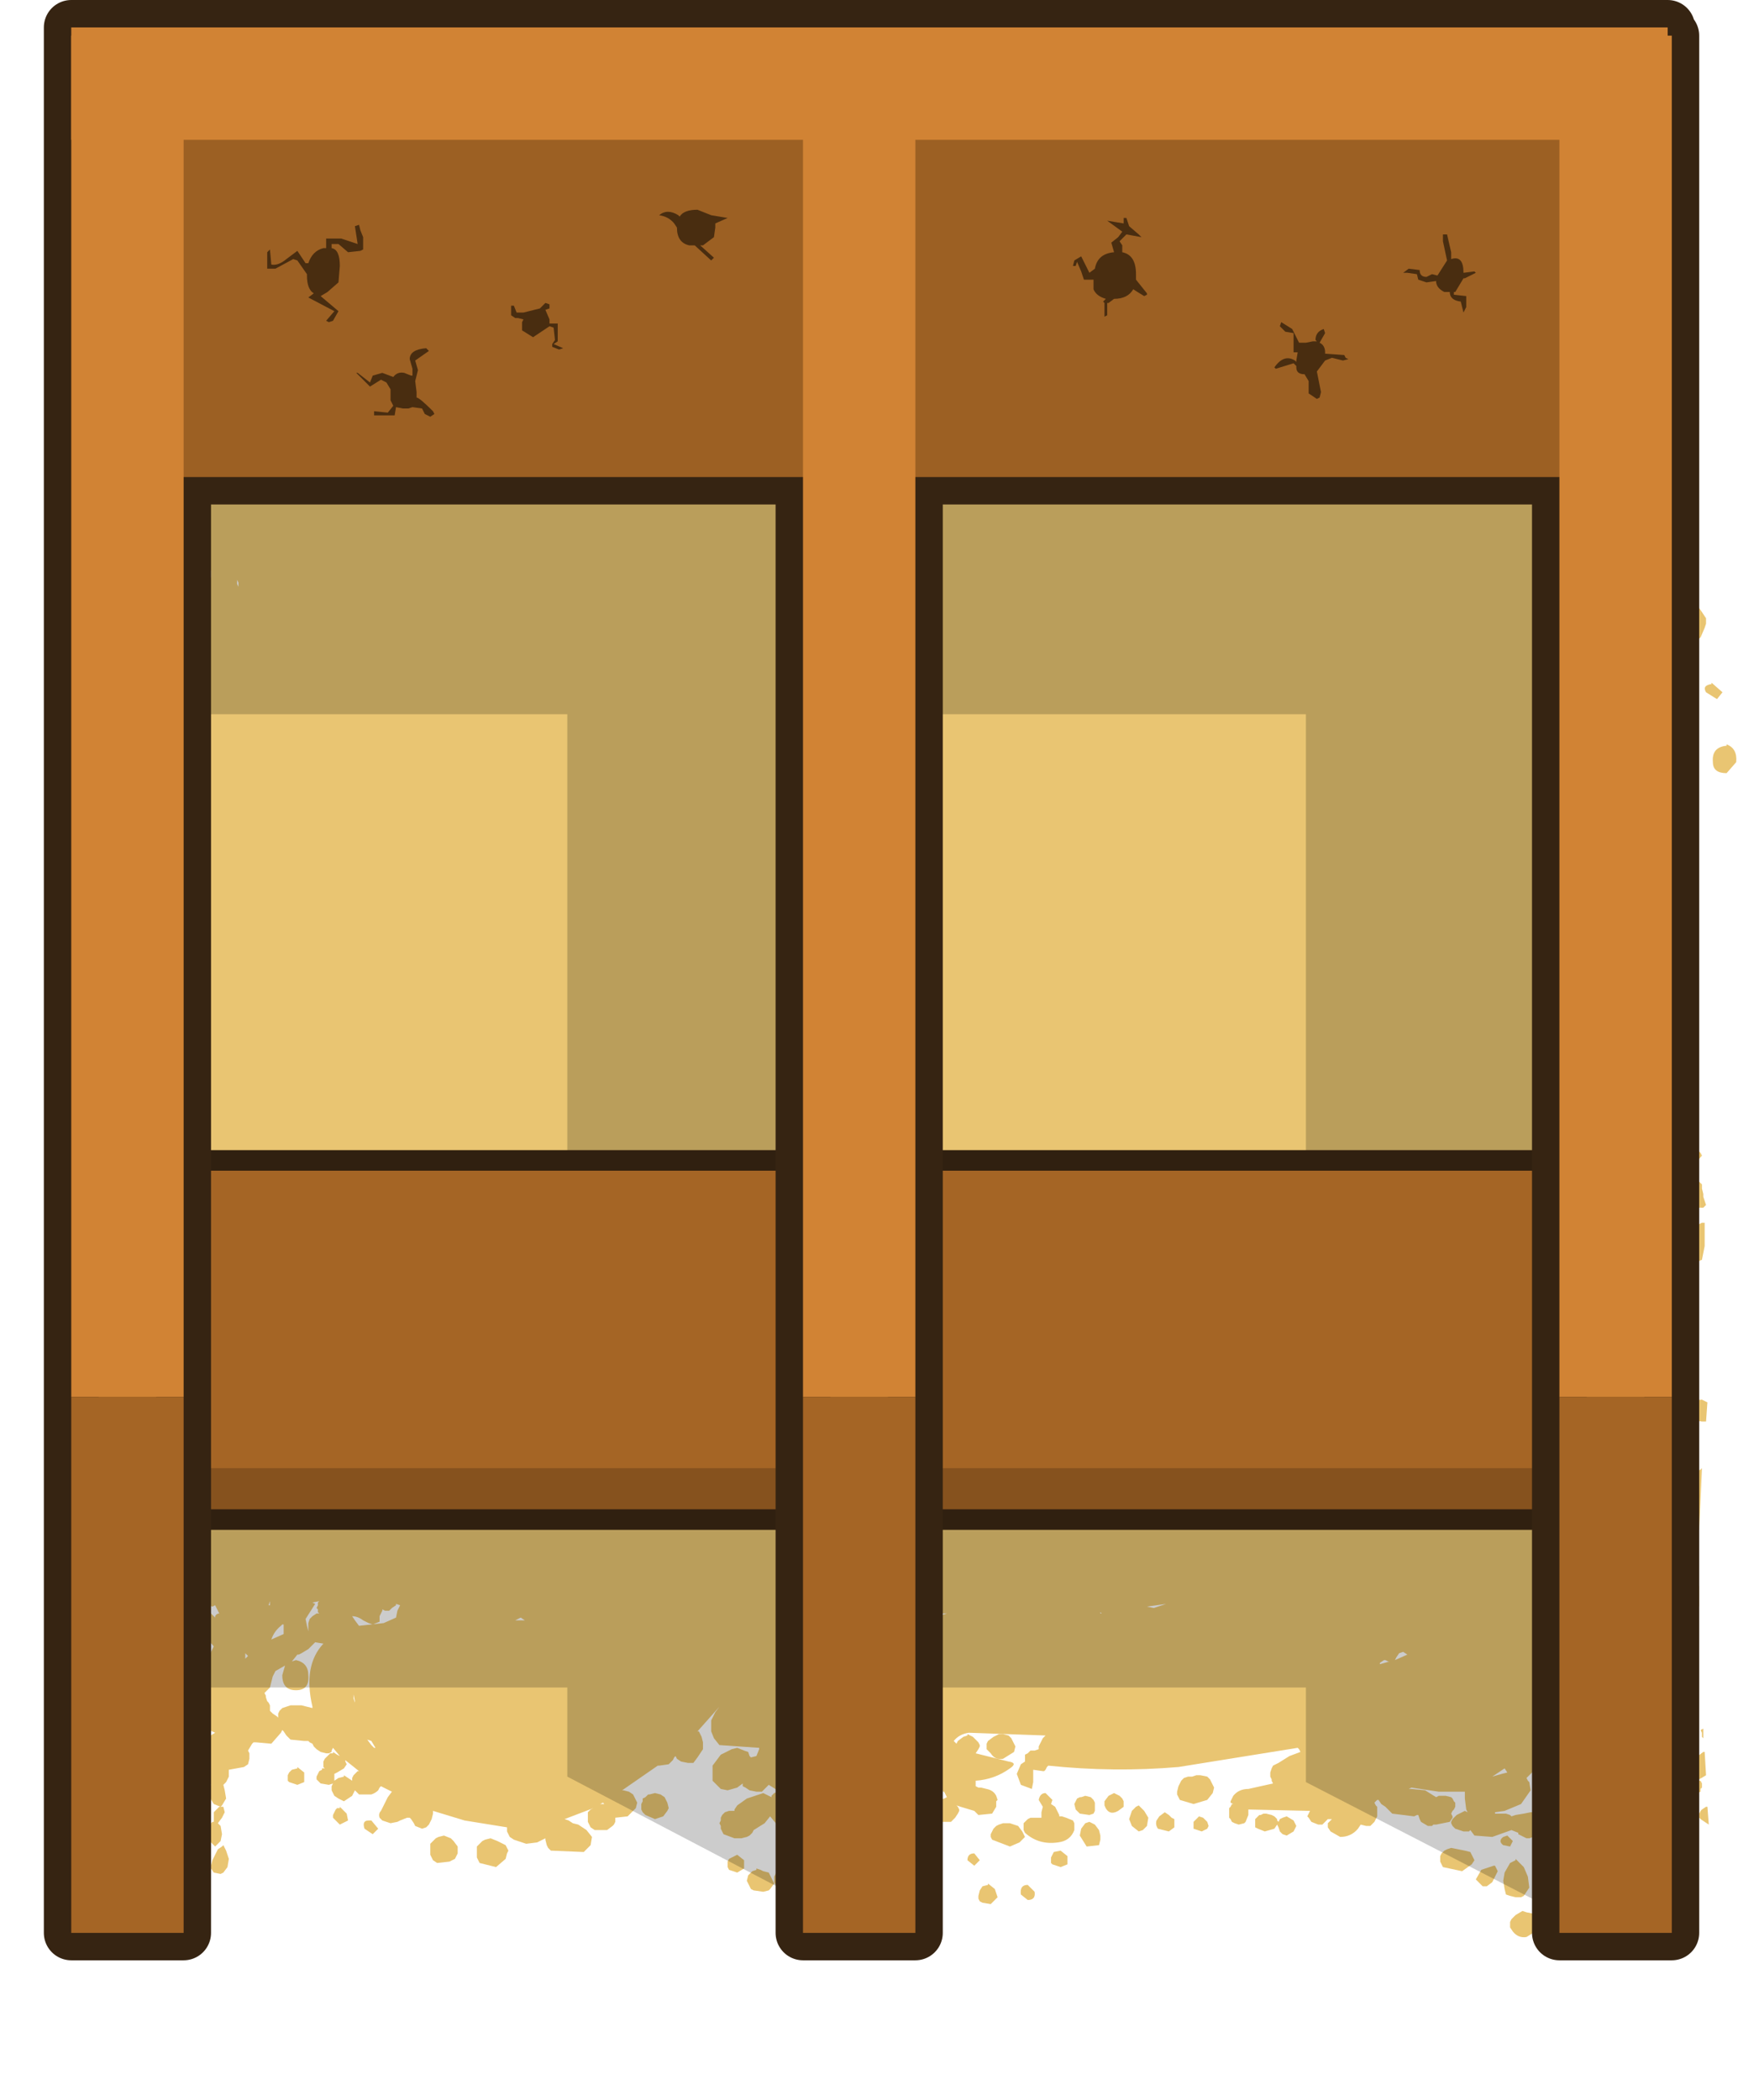 <?xml version="1.0" encoding="UTF-8" standalone="no"?>
<svg xmlns:xlink="http://www.w3.org/1999/xlink" height="76.6px" width="64.0px" xmlns="http://www.w3.org/2000/svg">
  <g transform="matrix(1.0, 0.0, 0.0, 1.0, 0.0, 12.6)">
    <path d="M55.55 59.05 L55.4 59.0 55.95 59.0 55.95 59.05 55.55 59.05 M18.6 55.6 L18.5 55.65 18.35 55.75 18.25 55.85 18.2 55.9 18.1 56.0 18.05 56.05 17.85 56.0 15.45 56.05 Q14.95 56.15 14.75 56.65 L14.7 56.9 14.7 57.2 14.8 57.55 14.95 57.8 15.0 57.85 15.45 58.1 16.25 58.3 16.2 58.3 15.8 58.4 15.6 58.4 15.4 58.5 15.25 58.55 14.95 58.7 14.75 58.85 14.65 58.95 14.5 58.75 14.55 58.65 14.45 58.2 14.2 57.7 13.8 57.4 13.35 57.25 Q12.9 57.35 12.5 57.6 L11.45 58.4 Q11.05 58.85 11.05 59.45 L11.15 60.1 9.9 60.9 Q9.45 61.3 9.8 61.7 10.9 63.1 12.8 62.5 L12.9 62.5 13.25 62.85 13.95 63.2 14.7 63.4 15.35 63.5 15.6 63.55 16.05 63.6 17.7 63.9 17.7 63.95 17.7 64.0 0.0 64.0 0.0 0.0 64.0 0.0 64.0 64.0 60.15 64.0 60.85 63.95 Q62.05 63.85 62.95 63.25 63.85 62.65 63.15 61.8 L63.05 61.7 63.1 61.3 62.95 60.95 62.7 60.65 62.15 60.4 59.3 60.45 58.85 60.45 58.35 60.55 57.0 60.55 57.0 60.45 57.05 60.4 57.05 60.3 57.05 60.2 57.05 60.15 57.05 60.05 57.0 60.0 57.0 59.9 57.0 59.8 56.95 59.75 56.9 59.65 56.85 59.6 56.8 59.5 57.75 58.75 Q58.65 57.55 57.3 57.1 55.75 56.55 54.1 56.55 L47.65 56.45 Q48.15 56.3 48.3 55.75 48.4 55.4 48.15 55.2 46.0 53.55 42.95 53.85 L35.55 54.6 20.2 54.55 Q19.35 54.55 19.2 55.4 L19.2 55.5 19.0 55.5 19.0 55.55 18.85 55.55 18.7 55.6 18.6 55.6 M20.5 46.25 L20.45 46.3 20.5 46.15 20.55 46.1 20.6 46.1 20.5 46.25 M25.1 32.8 Q23.95 33.0 24.1 34.2 L24.2 36.65 24.1 38.7 Q24.05 40.5 25.75 39.9 26.6 40.45 27.15 39.6 L27.35 39.25 28.45 39.3 Q28.85 39.2 28.75 38.85 L27.65 35.5 Q27.1 33.6 25.6 32.8 L25.45 32.9 25.1 32.8 M19.95 42.65 L17.6 42.5 16.75 42.75 Q15.8 43.05 15.25 43.9 L15.1 44.3 15.1 44.6 15.3 45.0 16.1 45.7 16.1 45.75 15.0 46.6 Q14.6 46.9 14.75 47.3 15.2 48.95 16.45 50.4 16.9 50.95 17.55 51.0 19.2 51.1 18.55 49.55 L18.35 49.05 18.4 48.95 19.2 48.7 19.6 47.9 19.6 47.8 19.9 47.75 19.9 47.85 19.95 47.95 20.0 48.1 20.2 48.3 20.45 48.45 20.55 48.5 20.85 48.55 20.9 48.55 20.95 48.65 20.95 48.7 21.0 48.8 21.2 49.0 21.6 49.2 21.85 49.25 22.1 49.25 22.15 49.25 Q23.0 49.95 24.0 49.5 24.75 49.2 25.1 48.35 L25.3 47.75 25.4 47.45 25.45 47.15 25.25 46.3 25.2 46.25 25.25 46.2 25.3 45.95 25.35 45.9 25.35 45.65 25.35 45.6 25.3 45.45 25.25 45.2 25.1 45.0 24.9 44.75 24.85 44.7 Q25.35 43.8 24.4 43.4 L22.2 43.0 19.95 42.65 M14.9 34.3 Q14.6 34.35 14.45 34.6 13.55 36.1 13.8 38.05 13.9 38.95 14.7 39.05 17.0 39.4 17.05 37.15 17.1 35.0 15.25 34.2 L14.9 34.3" fill="#e9c572" fill-opacity="0.0" fill-rule="evenodd" stroke="none"/>
    <path d="M57.2 -3.6 L57.15 -3.55 56.7 -3.5 57.2 -3.6 M61.05 9.0 L61.55 9.15 61.8 9.3 62.05 9.65 62.25 9.95 62.25 10.15 62.2 10.3 62.05 10.65 61.75 10.9 61.05 11.3 60.85 11.25 60.85 11.6 60.7 11.75 60.55 11.6 Q60.4 11.35 60.6 11.2 L60.65 11.2 60.6 11.1 60.35 10.95 60.1 10.65 59.95 10.3 59.95 9.95 60.0 9.8 60.05 9.65 60.1 9.6 59.95 9.55 59.75 9.4 59.75 9.3 59.7 9.25 59.7 9.15 59.7 9.1 59.75 9.0 59.75 8.95 59.85 8.85 59.95 8.8 60.15 8.75 60.15 8.7 60.35 8.8 60.45 8.85 60.55 9.0 60.6 9.15 60.6 9.2 Q60.7 9.05 60.9 9.0 L61.05 9.05 61.05 9.0 M61.5 11.2 L61.65 11.55 61.6 11.65 61.2 11.65 Q61.1 11.55 61.15 11.45 L61.4 11.2 61.5 11.2 M62.45 12.3 L62.85 12.65 62.65 12.9 62.25 12.65 Q62.1 12.4 62.45 12.35 L62.45 12.3 M63.0 14.55 Q63.4 14.7 63.35 15.2 L63.0 15.6 Q62.5 15.6 62.5 15.2 62.45 14.65 63.0 14.6 L63.0 14.55 M60.9 13.15 L60.7 13.0 Q60.6 12.8 60.75 12.75 L61.0 12.65 61.05 13.0 60.9 13.15 M22.45 2.05 L22.4 2.1 22.35 2.25 22.2 2.45 22.35 2.5 22.45 2.55 22.5 2.65 22.55 2.6 22.6 2.55 22.65 2.5 22.8 2.5 22.95 2.55 23.05 2.6 23.15 2.75 23.15 2.8 26.65 2.65 29.25 2.65 29.25 2.05 29.3 2.0 29.4 1.9 29.5 1.85 29.7 1.8 29.9 1.8 29.95 1.8 30.0 1.75 30.0 1.7 30.0 1.6 30.05 1.55 30.1 1.45 30.2 1.35 30.3 1.35 30.45 1.3 Q31.25 1.25 31.85 1.75 L31.9 1.7 32.0 1.7 32.15 1.75 32.25 1.8 32.35 1.85 32.45 2.0 32.45 2.1 32.55 2.15 32.6 2.2 32.7 2.3 32.75 2.4 33.0 2.3 33.2 2.2 33.4 2.25 33.6 2.3 33.65 2.3 33.7 2.2 33.95 2.05 34.05 2.05 34.2 2.1 34.3 2.15 34.35 2.25 34.4 2.3 34.35 2.4 34.35 2.5 34.3 2.55 34.25 2.6 34.15 2.7 35.3 2.7 35.3 2.55 35.3 2.35 35.35 2.3 35.45 2.25 35.55 2.2 35.7 2.15 35.85 2.2 35.95 2.3 36.05 2.35 36.1 2.5 36.1 2.6 36.1 2.7 36.55 2.7 36.55 2.65 36.55 2.55 36.6 2.5 36.6 2.4 36.65 2.35 36.95 2.2 37.15 2.15 37.65 2.2 37.8 2.2 37.9 2.3 37.95 2.35 38.0 2.45 38.05 2.55 38.1 2.6 38.1 2.7 38.1 2.75 40.95 2.8 40.95 2.75 40.9 2.7 40.9 2.6 40.9 2.55 40.9 2.45 40.95 2.4 41.0 2.3 41.05 2.2 40.9 2.15 40.6 2.05 40.5 2.0 40.45 1.95 40.4 1.85 40.4 1.8 40.45 1.65 40.55 1.5 40.65 1.45 41.05 1.35 42.0 1.3 42.55 1.35 43.05 1.45 43.55 1.5 44.0 1.8 44.05 1.85 44.6 1.8 44.9 1.8 45.1 1.85 45.2 1.9 45.3 2.0 45.3 2.05 45.35 2.15 45.35 2.2 45.35 2.3 45.35 2.35 45.35 2.45 45.3 2.55 45.25 2.6 45.15 2.65 45.0 2.75 45.0 2.85 45.45 2.85 45.45 2.75 45.45 2.7 45.5 2.6 45.5 2.55 45.6 2.45 45.7 2.4 45.9 2.35 45.9 2.3 46.15 2.35 46.45 2.4 46.6 2.45 46.8 2.65 46.85 2.75 47.0 2.6 47.1 2.55 47.25 2.5 47.4 2.6 47.5 2.65 47.55 2.55 47.65 2.5 47.7 2.45 47.75 2.4 47.9 2.35 48.0 2.4 48.15 2.45 48.25 2.5 48.35 2.65 48.35 2.75 48.35 2.8 48.35 2.9 48.35 2.95 51.2 3.0 51.2 2.9 50.7 2.5 Q50.55 2.3 50.65 2.1 50.9 1.6 51.45 1.55 L51.95 1.5 52.2 1.6 52.35 1.7 52.55 1.9 52.6 2.1 52.6 2.2 53.0 2.55 53.45 2.4 Q53.55 2.25 53.75 2.25 54.15 2.3 54.25 2.55 L54.5 2.5 Q55.15 2.6 55.2 3.1 L55.6 3.1 55.5 2.8 Q55.55 2.4 55.9 2.3 L56.2 2.25 56.6 2.45 56.8 2.85 56.9 3.2 57.1 3.35 57.2 3.3 57.4 3.35 57.5 3.4 57.6 3.55 57.65 3.7 57.65 3.8 57.5 4.0 57.2 4.15 57.1 4.3 57.0 4.35 56.95 4.4 56.8 4.4 56.75 4.4 56.65 4.4 56.7 4.45 56.75 4.5 56.75 4.65 56.7 4.8 56.7 5.0 57.15 4.75 57.35 4.8 57.35 4.65 57.4 4.55 57.5 4.5 57.6 4.5 57.6 4.45 57.8 4.6 57.85 4.85 57.6 4.95 57.7 5.3 Q57.7 5.75 57.15 5.75 L57.05 5.75 Q57.35 6.05 57.25 6.4 L57.1 7.1 57.15 7.1 57.55 7.55 57.55 7.6 57.6 7.7 57.65 7.85 57.6 7.9 57.6 8.0 57.55 8.05 57.5 8.15 57.3 8.55 57.4 8.55 57.6 8.6 57.7 8.65 57.85 8.75 58.0 8.9 58.05 9.0 58.05 9.05 58.05 9.2 58.0 9.5 57.65 9.95 57.55 10.0 57.6 10.05 57.6 10.1 57.65 10.0 57.8 9.95 58.0 9.9 58.4 10.1 58.5 10.55 58.45 10.65 58.95 10.95 59.2 11.0 59.3 11.05 59.3 11.0 Q59.4 10.9 59.55 10.85 L59.65 10.8 59.8 10.9 59.9 10.95 60.0 11.1 60.05 11.25 60.05 11.35 60.0 11.4 59.95 11.5 59.85 11.55 59.8 11.6 59.55 11.65 59.45 11.6 59.5 12.0 59.65 12.0 59.75 12.1 59.8 12.25 59.85 12.4 59.85 12.45 59.8 12.55 59.65 12.7 59.75 12.65 59.95 12.6 59.95 12.55 60.15 12.65 60.25 12.7 60.3 12.85 60.4 13.0 60.35 13.1 60.25 13.3 59.9 13.45 60.0 13.6 59.95 13.85 59.9 13.9 59.9 14.0 59.8 14.05 59.9 14.1 60.0 14.15 60.05 14.25 60.05 14.4 60.1 14.45 60.05 14.55 59.95 14.65 59.85 14.75 60.0 17.5 60.25 17.4 60.65 17.75 60.85 17.85 61.1 18.05 61.35 18.35 61.55 18.7 61.55 18.9 61.45 19.2 61.1 19.75 60.9 19.9 60.85 20.0 60.85 20.15 61.0 20.45 60.95 20.9 60.8 21.15 60.8 21.2 60.7 21.4 60.65 21.4 60.2 21.75 60.0 21.7 60.0 21.85 60.1 21.8 60.1 21.75 60.25 21.85 60.35 21.9 60.4 22.0 60.5 22.15 60.5 22.2 60.5 22.3 60.45 22.45 60.2 22.65 60.25 22.7 60.3 22.75 60.3 22.8 60.3 22.9 60.3 22.95 60.25 23.05 60.25 23.1 60.4 23.0 60.7 22.95 60.8 22.95 Q61.15 23.05 61.05 23.5 L60.8 24.0 Q60.7 24.25 60.4 24.1 L60.3 24.1 60.25 24.35 60.0 24.55 59.95 24.6 59.95 25.3 60.15 25.2 60.4 25.35 60.6 25.4 60.55 25.35 60.45 25.3 60.45 25.2 60.4 25.05 60.4 24.9 60.45 24.8 60.5 24.75 60.6 24.7 60.8 24.65 60.8 24.6 60.95 24.7 61.05 24.75 61.1 24.8 61.15 24.9 61.15 24.95 61.15 25.15 61.05 25.35 Q60.95 25.45 60.8 25.5 L60.85 25.5 61.0 25.65 61.05 25.7 61.1 25.8 61.1 26.05 61.1 26.1 61.05 26.15 60.8 26.25 60.45 26.2 60.35 26.2 59.9 26.25 59.9 26.4 59.95 26.35 60.05 26.35 60.2 26.4 60.3 26.5 60.4 26.55 60.4 26.6 60.55 26.8 60.45 27.05 60.25 27.3 60.05 27.35 59.9 27.3 59.9 28.5 60.1 28.35 60.05 28.05 60.15 27.75 Q60.3 27.4 60.7 27.35 L60.7 27.3 60.9 27.4 61.0 27.45 61.05 27.55 61.1 27.6 61.1 27.65 61.15 27.65 61.2 27.7 61.3 27.8 61.3 27.9 61.3 28.05 61.45 28.15 61.65 28.45 61.7 28.7 61.65 28.85 61.5 29.15 61.55 29.15 61.65 29.2 61.9 29.3 62.05 29.45 62.1 29.55 61.85 29.85 60.8 29.95 Q60.45 29.95 60.2 29.7 L60.15 29.6 60.1 29.45 60.1 29.25 60.1 29.2 59.9 29.15 59.9 29.65 59.9 30.65 60.15 30.55 60.25 30.55 Q60.65 30.8 60.6 31.25 L60.35 31.65 60.55 32.05 60.2 32.45 59.95 32.6 59.95 33.1 60.05 33.15 60.25 33.35 60.3 33.5 60.35 33.65 60.3 33.75 60.35 33.75 60.55 33.85 60.65 33.95 60.75 34.2 60.8 34.25 60.8 34.3 60.75 34.4 60.75 34.45 60.7 34.5 60.6 34.6 60.45 34.7 60.15 34.65 59.95 34.55 59.95 35.0 60.15 34.8 60.65 35.05 Q60.95 35.2 60.85 35.45 L60.55 35.95 60.75 36.2 Q60.95 36.7 60.35 36.8 L59.95 36.75 60.0 39.1 60.0 39.6 60.55 40.0 Q60.75 40.5 60.15 40.55 L60.05 40.55 60.0 42.05 60.4 42.2 60.7 42.35 60.75 42.2 60.75 42.1 60.75 41.95 60.85 41.8 61.0 41.6 61.05 41.6 61.35 41.3 62.05 41.0 62.1 40.95 62.0 43.2 61.55 43.1 61.35 42.95 61.15 42.75 61.05 42.8 61.1 43.0 61.1 43.15 61.1 43.35 60.95 43.7 60.7 43.95 60.0 44.35 59.75 44.3 59.75 44.6 59.85 44.5 60.15 44.35 60.55 44.65 60.65 45.15 60.4 45.35 59.9 45.35 59.65 45.2 59.6 45.55 59.7 45.55 59.75 45.55 60.0 45.45 60.0 45.4 60.4 45.75 60.55 46.2 60.15 46.5 60.1 46.55 59.7 46.8 59.0 46.75 58.9 46.8 Q58.45 47.2 58.15 46.7 L58.05 46.4 57.8 46.65 57.35 46.75 57.05 46.65 57.0 46.75 56.95 46.95 56.95 47.35 56.6 47.5 Q56.3 47.45 56.4 47.15 L56.45 47.0 56.25 47.05 56.15 47.35 56.25 47.45 56.4 47.55 56.55 47.8 56.65 48.05 56.6 48.35 56.8 48.45 56.9 48.55 57.0 48.65 57.05 48.85 57.1 49.05 57.1 49.15 57.05 49.25 57.0 49.3 56.85 49.5 56.6 49.7 56.5 49.8 56.55 49.9 56.7 50.0 56.75 50.1 56.8 50.2 56.8 50.3 56.85 50.4 56.85 50.5 57.0 50.5 57.1 50.4 57.3 50.3 57.9 50.35 58.2 50.65 58.2 51.05 57.45 51.8 56.7 51.95 55.95 52.0 55.9 52.05 55.7 52.25 55.75 52.35 55.8 52.4 55.85 52.7 55.5 53.2 54.9 53.45 54.55 53.5 54.55 53.55 54.7 53.55 54.8 53.55 54.95 53.55 55.1 53.6 55.15 53.65 55.3 53.6 55.6 53.55 55.85 53.5 56.05 53.5 56.2 53.55 56.35 53.6 56.5 53.75 56.6 53.9 56.45 54.1 56.25 54.25 56.1 54.35 55.8 54.45 55.7 54.45 55.5 54.35 55.4 54.3 55.4 54.25 55.15 54.15 54.45 54.4 53.8 54.35 53.65 54.15 53.6 54.2 53.45 54.2 53.4 54.2 53.1 54.1 53.0 54.0 52.95 53.9 52.95 53.85 53.0 53.75 53.15 53.6 53.35 53.5 53.45 53.45 53.55 53.5 53.5 53.4 53.45 53.0 53.45 52.75 53.25 52.75 52.8 52.75 52.5 52.75 51.5 52.6 51.4 52.65 51.5 52.65 52.0 52.7 52.4 52.95 52.5 52.9 52.65 52.9 52.75 52.9 52.95 52.95 53.0 53.0 53.05 53.1 53.1 53.15 53.1 53.25 53.1 53.3 53.05 53.4 53.0 53.45 52.95 53.55 53.0 53.65 53.0 53.7 52.9 53.85 52.4 53.95 52.3 53.95 52.25 54.0 52.1 54.0 51.85 53.85 51.8 53.75 51.75 53.6 51.7 53.6 51.6 53.65 50.8 53.55 50.6 53.35 50.55 53.3 50.4 53.2 50.3 53.05 50.25 53.05 50.15 53.15 50.2 53.25 50.25 53.3 50.25 53.45 50.25 53.65 50.15 53.85 50.0 54.0 49.85 54.0 49.65 53.95 49.55 54.1 Q49.3 54.4 48.9 54.4 L48.55 54.2 48.45 54.05 48.45 54.0 48.45 53.9 48.55 53.8 48.6 53.75 48.45 53.75 48.3 53.9 48.25 53.95 48.1 53.95 47.85 53.85 47.75 53.7 47.7 53.65 47.75 53.55 47.8 53.45 45.55 53.4 45.55 53.6 45.45 53.85 45.4 53.9 45.2 53.95 45.05 53.9 44.95 53.85 44.9 53.75 44.85 53.7 44.85 53.6 44.85 53.55 44.85 53.45 44.85 53.35 44.9 53.3 44.95 53.2 45.0 53.2 44.9 53.15 44.9 53.1 45.0 52.9 Q45.2 52.65 45.55 52.65 L46.45 52.45 46.4 52.35 46.4 52.3 46.35 52.2 46.35 52.15 46.35 52.05 46.4 51.9 46.45 51.8 46.65 51.7 47.05 51.45 47.45 51.3 47.4 51.2 47.35 51.15 43.0 51.85 Q40.65 52.05 38.25 51.8 L38.2 51.85 38.15 51.95 38.1 52.0 38.05 52.0 37.7 51.95 37.7 52.05 37.7 52.4 37.65 52.65 37.25 52.5 37.1 52.1 37.25 51.75 37.4 51.65 37.4 51.6 37.4 51.5 37.4 51.4 37.5 51.35 37.6 51.25 37.75 51.25 37.9 51.2 37.9 51.1 38.05 50.8 38.15 50.7 35.35 50.6 Q35.0 50.65 34.8 50.9 L34.9 51.0 34.95 50.9 35.15 50.75 35.3 50.7 35.3 50.65 35.5 50.75 35.6 50.85 35.7 50.95 35.75 51.05 35.75 51.1 35.7 51.2 35.6 51.35 36.8 51.65 Q37.15 51.7 36.85 51.9 36.3 52.3 35.6 52.35 L35.6 52.4 35.6 52.45 35.6 52.55 35.7 52.6 35.8 52.6 36.0 52.65 Q36.25 52.7 36.35 52.9 L36.4 53.05 36.35 53.1 36.35 53.15 36.35 53.25 36.35 53.3 36.2 53.55 35.7 53.6 35.55 53.45 35.05 53.3 34.9 53.25 34.95 53.3 35.0 53.4 35.0 53.45 34.95 53.55 34.85 53.7 34.7 53.85 34.25 53.85 34.15 53.75 34.1 53.65 34.05 53.6 34.05 53.5 34.05 53.45 34.05 53.35 34.05 53.3 34.1 53.25 34.25 53.05 34.45 53.0 34.55 52.95 34.45 52.75 34.4 52.75 34.4 52.7 34.25 52.65 34.0 52.5 33.95 52.55 33.75 52.75 33.7 52.95 33.65 53.0 33.6 53.05 33.55 53.1 33.4 53.1 33.25 53.15 32.9 53.1 32.8 53.05 32.75 52.9 32.7 52.75 Q32.65 52.55 32.75 52.4 L33.0 52.15 33.2 52.05 33.05 51.95 33.0 51.85 33.0 51.75 33.0 51.65 32.45 51.25 32.35 51.25 32.05 51.2 31.7 51.05 31.65 50.8 31.65 50.75 31.55 50.8 31.4 50.7 31.3 50.65 31.15 50.5 30.65 50.3 30.45 50.2 30.45 50.1 30.4 50.05 30.4 49.95 30.4 49.8 30.4 49.7 30.2 49.85 29.95 49.8 29.85 49.75 29.85 49.7 29.9 49.55 30.05 49.35 30.1 49.3 30.2 49.25 30.4 49.4 30.4 49.35 30.5 49.25 30.55 49.2 30.7 49.05 30.95 48.9 30.9 48.85 30.9 48.75 30.9 48.6 30.8 48.65 30.65 48.75 30.65 48.9 30.55 49.05 30.5 49.2 30.45 49.2 30.05 49.1 29.95 48.7 30.05 48.5 30.05 48.4 30.05 48.35 30.1 48.25 30.15 48.1 30.2 48.1 30.15 48.0 30.15 47.95 30.15 47.85 30.15 47.75 30.35 47.55 30.5 47.5 30.75 47.4 30.95 47.4 30.95 47.3 31.0 47.25 31.0 47.15 31.05 47.05 31.15 47.0 31.25 46.95 31.3 46.95 31.45 46.9 31.75 46.9 31.35 46.45 Q31.35 46.25 31.5 46.2 L30.45 46.2 Q30.8 46.35 30.65 46.6 L30.2 46.8 30.0 46.85 29.9 47.0 29.75 47.25 29.7 47.35 29.8 47.35 29.9 47.4 29.95 47.5 30.0 47.55 30.05 47.7 30.0 47.85 30.0 48.0 29.9 48.15 29.85 48.25 29.7 48.25 29.6 48.25 29.5 48.25 29.2 48.3 28.95 48.5 29.2 48.75 29.35 48.9 29.4 49.2 29.4 49.35 29.45 49.35 29.55 49.4 29.65 49.5 29.7 49.55 29.7 49.7 29.7 49.8 29.65 49.85 29.55 49.9 29.4 49.95 29.55 50.25 29.55 50.65 29.35 51.05 29.25 51.25 29.2 51.35 Q29.9 51.45 29.8 52.2 29.7 52.9 29.05 52.9 L29.1 52.95 29.1 53.05 29.15 53.25 29.1 53.55 28.95 53.8 28.6 54.05 28.35 53.95 28.1 53.65 27.9 53.9 27.5 54.15 27.45 54.25 27.35 54.35 27.25 54.4 27.05 54.45 26.8 54.45 26.4 54.3 26.35 54.2 26.3 54.1 26.3 54.0 26.25 53.9 26.3 53.8 26.3 53.7 26.35 53.6 26.45 53.5 26.6 53.45 26.8 53.45 26.8 53.4 26.9 53.25 27.25 53.0 27.7 52.85 27.85 52.8 28.15 52.95 28.15 52.9 28.25 52.8 28.4 52.75 28.45 52.75 28.05 52.5 28.0 52.55 27.8 52.75 27.6 52.75 27.35 52.7 27.2 52.6 27.1 52.55 27.1 52.45 26.9 52.6 26.55 52.7 26.3 52.65 26.2 52.55 26.1 52.45 26.0 52.35 26.0 52.15 26.0 51.8 26.3 51.4 26.7 51.2 26.9 51.15 27.15 51.25 27.3 51.3 27.35 51.45 27.4 51.5 27.6 51.45 27.7 51.2 27.7 51.15 26.25 51.05 26.05 50.8 25.95 50.55 25.95 50.15 26.1 49.85 26.25 49.65 25.45 50.55 25.5 50.55 25.55 50.65 25.6 50.75 25.65 50.95 25.65 51.2 25.45 51.5 25.3 51.7 25.1 51.7 24.85 51.65 24.7 51.55 24.65 51.45 24.6 51.5 24.55 51.6 24.4 51.75 24.05 51.8 24.0 51.8 22.7 52.7 22.75 52.7 22.95 52.75 23.1 52.85 23.2 53.05 23.25 53.15 23.2 53.35 22.9 53.65 22.45 53.7 22.45 53.75 22.45 53.85 22.4 53.95 22.35 54.0 22.15 54.15 21.7 54.15 21.55 54.05 21.5 53.95 21.45 53.85 21.45 53.75 21.45 53.6 21.45 53.5 21.55 53.4 21.65 53.35 20.6 53.75 20.75 53.8 20.9 53.9 21.1 53.95 21.4 54.15 21.6 54.4 21.55 54.7 21.3 54.95 20.1 54.9 20.0 54.8 19.95 54.7 19.9 54.5 19.9 54.45 19.6 54.6 19.2 54.65 18.9 54.55 18.75 54.5 18.6 54.4 18.5 54.2 18.5 54.1 18.5 54.05 16.95 53.8 15.8 53.45 15.8 53.55 15.75 53.75 15.65 53.95 15.55 54.05 15.4 54.1 15.15 54.0 15.1 53.9 15.0 53.75 14.95 53.7 14.85 53.7 14.6 53.8 14.5 53.85 14.25 53.9 13.95 53.8 13.85 53.7 Q13.8 53.55 13.9 53.45 L14.15 52.95 14.3 52.75 13.9 52.55 13.85 52.6 13.8 52.7 Q13.7 52.8 13.55 52.85 L13.1 52.85 13.0 52.75 12.95 52.7 12.85 52.9 12.55 53.1 12.35 53.0 12.2 52.9 12.1 52.7 12.1 52.55 12.15 52.45 12.0 52.5 11.7 52.45 11.55 52.3 11.55 52.2 11.6 52.1 11.65 52.0 11.75 51.95 11.75 51.9 11.85 51.9 11.8 51.85 11.8 51.65 11.85 51.55 11.95 51.45 12.0 51.4 12.05 51.35 12.15 51.35 12.15 51.3 12.3 51.4 12.4 51.45 12.15 51.15 12.1 51.25 12.1 51.3 12.0 51.35 11.9 51.35 11.7 51.3 11.55 51.2 11.45 51.1 11.4 51.0 11.3 50.95 11.25 50.9 11.1 50.9 10.6 50.85 10.5 50.75 10.45 50.7 10.35 50.55 10.3 50.5 10.25 50.6 9.9 51.0 9.35 50.95 9.25 50.95 9.2 51.0 9.05 51.25 9.1 51.35 9.1 51.55 9.05 51.75 8.9 51.85 8.35 51.95 8.35 52.0 8.35 52.2 8.25 52.4 8.15 52.5 8.2 52.7 8.25 53.0 8.1 53.25 8.05 53.3 8.15 53.3 8.2 53.5 8.1 53.7 7.95 53.9 8.05 54.0 8.1 54.3 8.05 54.55 7.85 54.75 7.6 54.5 7.6 54.2 7.7 53.9 7.75 53.85 7.8 53.85 7.8 53.8 7.8 53.7 7.8 53.6 7.8 53.5 7.95 53.35 8.0 53.3 8.05 53.3 7.8 53.2 7.65 52.95 7.65 52.65 Q7.6 52.55 7.7 52.5 L7.6 52.4 7.55 52.3 7.55 52.2 7.5 52.0 7.45 51.7 7.35 51.4 7.35 51.1 7.35 51.05 7.4 50.95 7.6 50.75 7.85 50.6 7.3 50.35 7.25 50.2 7.25 50.0 7.25 49.85 7.4 49.7 7.55 49.6 7.7 49.6 Q7.55 49.4 7.55 49.2 L7.35 48.8 7.3 48.7 7.3 48.5 7.45 48.15 7.7 47.65 7.8 47.45 7.5 47.1 7.5 46.8 7.45 46.75 7.4 46.75 7.45 46.95 Q7.5 47.45 7.0 47.3 L6.65 46.85 Q6.55 46.45 6.95 46.5 L7.3 46.65 7.3 46.45 Q7.4 46.15 7.65 46.2 L7.85 46.4 7.85 46.35 Q7.9 46.25 8.0 46.25 L7.85 45.95 7.75 46.0 7.35 45.85 7.15 45.7 7.1 45.65 6.7 45.75 Q6.0 45.75 5.65 45.25 L5.5 45.0 5.4 45.0 5.3 44.6 4.8 44.65 Q4.05 44.5 4.3 43.8 4.4 43.3 4.95 43.2 5.5 43.35 5.65 43.75 L5.7 43.7 Q5.85 43.5 6.15 43.35 6.55 43.4 6.55 43.75 L6.5 44.3 6.85 44.6 6.95 44.7 6.9 43.3 6.85 43.3 6.45 43.15 6.25 43.1 6.1 43.1 5.9 43.0 5.9 42.9 5.85 42.85 5.85 42.75 5.85 42.65 5.85 42.55 5.9 42.5 5.95 42.4 6.0 42.3 6.1 42.3 6.15 42.25 6.25 42.25 6.5 42.3 6.85 42.2 6.6 42.1 6.5 41.9 6.5 41.65 6.5 41.5 6.55 41.35 6.65 41.3 6.85 41.25 6.85 40.8 6.4 40.75 6.0 40.5 5.95 40.45 5.95 40.3 5.95 40.2 5.95 40.15 6.0 40.05 6.0 40.0 5.85 39.9 5.8 39.8 5.8 39.75 5.85 39.65 5.85 39.6 6.05 39.5 6.15 39.45 6.2 39.45 6.3 39.5 6.35 39.55 6.4 39.5 6.55 39.55 6.65 39.65 6.7 39.7 6.75 39.8 6.8 39.8 6.8 39.1 6.75 39.15 6.5 39.3 Q6.0 39.35 5.95 38.95 L5.95 38.8 5.95 38.55 6.0 38.4 5.8 38.4 Q5.3 38.45 5.3 38.05 5.25 37.45 5.8 37.45 L6.2 37.95 6.2 38.2 6.25 38.15 6.5 38.1 6.8 38.25 6.8 38.0 6.8 37.05 6.7 37.05 6.2 36.85 6.1 36.95 5.15 37.05 4.8 36.8 4.8 36.65 4.9 36.3 5.2 36.0 5.8 35.7 6.1 35.8 6.25 35.95 6.3 36.0 6.7 35.8 6.8 35.8 6.85 35.8 6.85 35.65 6.4 35.55 6.1 35.3 6.0 35.15 6.0 35.0 6.0 34.8 6.1 34.65 6.45 34.4 6.55 34.35 6.2 33.5 5.8 33.55 5.7 33.55 Q5.45 33.85 5.5 34.25 L5.4 34.95 4.85 35.45 Q4.6 35.45 4.45 35.25 L4.35 35.0 4.35 34.95 4.4 34.8 4.5 34.5 4.5 34.4 4.45 34.3 4.4 34.25 4.4 34.15 4.4 34.1 4.35 34.0 4.35 33.95 4.35 33.85 4.35 33.8 4.1 33.6 4.05 33.6 3.85 33.6 3.6 33.45 Q3.45 33.1 3.75 33.0 L3.9 32.95 3.9 32.9 3.95 32.85 4.05 32.7 4.35 32.5 4.65 32.4 4.75 32.45 4.75 32.35 4.8 32.25 4.85 32.2 4.95 32.1 5.1 31.95 5.3 31.9 5.3 31.85 5.45 31.85 5.55 31.9 5.7 31.95 5.8 32.05 5.85 32.2 5.85 32.35 5.75 32.45 5.65 32.6 5.8 32.5 6.0 32.65 5.8 30.8 5.4 30.8 5.35 30.95 5.1 31.15 4.8 30.95 Q4.6 30.7 4.95 30.55 L5.15 30.5 Q5.0 30.0 5.45 29.9 L5.85 29.9 5.85 29.45 5.8 29.45 5.7 29.45 Q5.5 29.85 4.95 29.3 4.5 28.8 4.75 28.15 L4.9 27.6 4.3 26.9 Q4.1 26.5 4.35 26.1 L4.7 25.7 5.1 25.35 5.1 25.25 Q5.15 24.95 5.35 24.8 L5.0 24.5 4.9 24.35 4.8 24.2 4.8 23.95 4.8 23.8 4.8 23.65 4.95 23.5 5.1 23.3 5.4 23.15 5.8 23.05 5.8 23.0 6.1 23.15 6.25 23.3 6.3 23.3 6.3 22.25 6.2 22.25 5.7 22.2 5.55 22.1 5.5 22.0 5.3 21.95 5.1 22.0 5.0 22.1 4.95 22.25 4.8 22.35 4.8 22.4 Q4.4 22.65 4.1 22.25 L3.85 21.8 3.75 21.5 Q3.65 21.05 4.05 20.9 L4.4 20.8 4.4 20.75 4.6 20.8 4.6 20.75 4.65 20.6 4.75 20.45 5.1 20.15 Q5.4 19.95 5.8 19.85 L5.8 19.8 6.2 19.95 6.25 19.95 6.2 18.3 6.0 18.3 Q5.55 18.3 5.5 17.9 5.45 17.4 6.0 17.3 L6.15 17.35 6.15 17.15 6.0 17.15 Q5.55 17.15 5.55 16.75 5.55 16.35 6.0 16.3 L6.15 16.35 6.0 14.05 6.0 13.35 5.45 13.4 Q5.05 13.35 5.0 12.95 L5.0 12.8 5.05 12.6 5.15 12.5 5.25 12.45 5.45 12.4 5.15 12.05 5.05 11.75 5.05 11.55 5.1 11.4 5.25 11.25 5.35 11.1 5.45 11.05 5.75 11.05 5.75 11.0 5.8 10.95 5.8 10.9 5.95 10.75 6.25 10.65 6.4 10.7 6.5 10.8 6.6 10.9 Q6.75 10.4 7.1 10.0 L7.0 9.95 7.0 9.85 6.9 9.85 6.65 9.7 6.45 9.9 6.15 10.0 5.95 9.95 5.85 9.95 Q5.6 9.95 5.5 9.75 L5.5 9.7 5.5 9.6 5.5 9.55 5.5 9.45 5.55 9.35 5.65 9.35 5.65 9.2 5.7 9.0 Q5.8 8.8 6.0 8.8 L6.3 9.0 6.3 9.3 6.35 9.3 6.5 9.35 6.55 9.35 6.55 9.25 6.65 9.0 6.6 8.9 6.6 8.85 6.65 8.75 6.7 8.7 6.5 8.65 6.45 8.6 6.4 8.5 Q6.0 8.55 5.8 8.2 L5.75 7.9 5.8 7.75 5.4 7.65 5.25 7.5 5.15 7.3 5.15 7.15 5.15 6.8 5.2 6.45 5.45 6.2 5.8 6.1 5.8 6.05 6.1 6.2 6.25 6.45 6.25 6.35 6.25 6.3 6.25 6.05 Q6.25 5.8 6.4 5.65 L6.8 5.45 7.2 5.4 7.5 5.4 7.6 5.4 7.6 5.15 Q7.35 5.45 6.75 5.15 L6.45 4.85 6.3 4.75 6.25 4.7 6.25 4.6 6.25 4.55 6.3 4.45 6.4 4.4 6.5 4.35 6.85 3.9 7.55 3.9 7.6 3.4 7.3 3.4 7.3 3.35 7.25 3.15 7.25 3.0 7.3 2.9 7.5 2.8 7.7 2.95 7.75 3.0 7.95 2.9 8.35 2.8 Q8.9 2.7 9.3 3.1 L9.65 3.65 9.65 3.6 9.75 3.45 9.8 3.4 10.05 3.4 10.05 3.35 10.2 3.4 10.4 3.45 10.5 3.6 10.55 3.4 10.5 3.25 10.5 3.15 10.3 3.1 9.7 3.1 9.55 3.1 9.35 3.05 9.25 2.95 9.15 2.9 9.15 2.8 9.1 2.75 9.1 2.65 9.1 2.5 9.1 2.4 9.1 2.35 9.2 2.25 9.25 2.2 9.35 2.15 9.4 2.1 9.65 2.1 9.65 2.05 10.3 2.1 10.5 2.1 10.45 2.05 10.4 2.0 10.4 1.9 10.4 1.85 10.4 1.75 10.4 1.7 10.45 1.6 10.5 1.5 10.6 1.45 10.7 1.4 10.8 1.4 10.8 1.35 10.95 1.45 11.15 1.6 11.2 1.75 11.2 1.95 11.2 2.05 11.1 2.15 11.5 2.35 11.55 2.45 11.7 2.45 11.8 2.4 11.95 2.4 12.15 2.4 12.45 2.55 12.55 2.6 13.3 2.65 13.5 2.65 13.6 2.75 13.65 2.8 13.7 2.95 13.8 3.2 13.9 3.35 13.95 3.5 13.95 3.55 15.65 3.45 15.65 3.3 15.65 3.25 15.65 3.15 15.7 3.05 15.75 3.0 15.9 2.95 16.2 2.8 Q15.8 2.9 15.6 2.6 15.5 2.35 15.7 2.15 16.2 1.7 16.8 1.45 L17.4 1.3 17.6 1.3 18.65 1.25 Q19.65 1.25 19.3 2.1 L19.25 2.25 19.3 2.25 19.5 2.3 19.65 2.45 19.7 2.55 19.75 2.45 19.75 2.4 19.85 2.3 20.0 2.25 20.1 2.25 20.1 2.2 20.35 2.25 20.5 2.2 20.65 2.25 20.8 2.4 20.85 2.45 21.05 2.6 21.6 2.6 22.0 2.45 21.7 2.25 21.7 2.2 21.65 2.1 21.65 2.05 21.65 1.95 21.7 1.9 21.75 1.8 21.85 1.75 22.05 1.7 22.2 1.75 22.3 1.8 22.35 1.9 22.4 1.95 22.45 2.05 22.55 1.85 22.8 1.75 22.95 1.8 23.0 1.9 23.1 1.95 23.15 2.05 23.1 2.1 23.1 2.2 23.05 2.25 23.0 2.35 22.95 2.4 22.9 2.4 22.8 2.45 22.55 2.3 22.45 2.1 22.45 2.05 M60.9 17.1 L60.7 17.35 60.4 17.35 60.05 17.05 60.0 16.75 60.1 16.45 60.15 16.4 60.35 16.35 60.65 16.45 60.8 16.65 60.9 16.85 60.9 17.1 M61.05 15.8 Q61.05 16.25 60.6 16.05 60.2 15.9 60.25 15.45 60.3 15.05 60.8 15.1 L61.05 15.8 M61.5 19.65 L61.45 20.1 61.05 20.25 61.0 20.2 61.3 19.7 61.5 19.65 M61.35 21.9 L61.5 22.05 61.65 22.2 61.7 22.4 61.75 22.75 61.4 22.85 Q60.95 22.85 60.7 22.5 L60.65 22.2 Q60.65 22.05 60.8 21.95 60.9 21.8 61.05 21.75 L61.35 21.9 M57.75 3.35 L57.7 3.25 57.65 3.15 58.4 3.2 58.45 3.15 58.6 3.1 58.75 3.2 58.85 3.25 58.95 3.4 59.0 3.55 58.95 3.65 58.9 3.7 58.85 3.8 58.8 3.85 58.75 3.85 58.6 3.9 58.4 3.85 58.3 3.75 58.2 3.6 58.15 3.55 58.05 3.55 57.75 3.35 M56.35 3.65 L56.2 3.65 56.25 4.15 56.4 4.3 56.5 4.3 56.45 4.2 56.4 4.15 56.35 4.0 56.35 3.85 56.35 3.65 M56.6 5.3 L56.5 5.35 56.4 5.4 56.3 5.45 56.3 5.55 56.7 5.6 56.65 5.25 56.6 5.3 M57.85 6.05 L57.85 6.0 57.9 5.9 58.0 5.85 58.1 5.75 58.15 5.7 58.3 5.7 58.5 5.85 58.5 6.1 58.3 6.25 58.0 6.3 57.9 6.2 57.85 6.15 57.85 6.05 M58.45 4.25 L58.45 4.15 58.5 4.1 58.6 4.15 58.6 4.25 58.45 4.25 M60.3 6.8 L60.35 6.9 60.4 6.95 60.35 7.1 60.1 7.4 59.7 7.3 59.6 7.1 59.6 7.05 59.6 6.95 59.65 6.9 59.8 6.75 59.95 6.7 60.05 6.7 60.2 6.75 60.3 6.8 M59.25 8.4 L59.4 8.5 59.5 8.65 59.55 8.7 59.5 8.85 59.45 9.0 59.2 9.15 59.2 9.25 59.15 9.4 59.0 9.55 58.6 9.45 58.55 9.4 58.5 9.3 58.5 9.25 58.5 9.15 58.5 9.1 58.55 9.0 58.4 8.8 58.35 8.7 58.35 8.65 58.35 8.55 58.4 8.5 58.6 8.35 58.85 8.25 59.05 8.3 59.25 8.4 M60.55 13.55 Q60.75 13.7 60.6 13.95 L60.25 14.1 Q60.05 14.05 60.1 13.75 60.15 13.5 60.55 13.55 M57.4 14.9 L57.4 15.25 Q57.35 15.85 56.95 15.9 L56.95 16.3 Q57.5 16.7 57.55 17.3 L57.65 17.1 57.75 14.8 57.4 14.9 M57.15 18.75 L56.95 19.1 56.95 20.2 57.0 20.45 56.95 20.7 56.9 20.85 56.9 21.35 57.0 21.4 57.3 21.6 57.45 21.95 57.45 22.3 57.4 22.4 57.7 22.75 57.65 19.25 Q57.35 19.2 57.15 18.75 M57.5 25.8 L57.3 26.2 57.3 26.3 57.25 26.8 56.75 27.3 56.75 27.35 56.7 27.5 56.6 27.55 56.6 28.1 57.15 28.3 57.25 28.8 56.95 29.15 56.55 29.25 56.55 31.5 Q56.65 31.4 56.9 31.35 57.5 31.35 57.5 31.95 57.5 32.5 56.9 32.45 L57.15 33.25 Q57.25 34.0 56.55 33.95 L56.55 35.45 56.8 35.35 57.1 35.45 57.35 35.7 57.35 36.05 57.25 36.25 57.2 36.4 57.35 36.95 57.4 37.0 57.65 37.3 57.65 36.9 57.7 35.0 57.3 35.05 Q56.7 35.0 56.7 34.45 56.65 33.95 57.15 33.9 L57.7 34.2 57.7 30.65 Q57.05 30.5 57.2 29.85 57.3 29.4 57.7 29.35 L57.7 27.6 57.7 25.7 57.7 24.2 56.7 24.75 56.7 24.95 57.0 25.0 57.4 25.3 57.5 25.7 57.5 25.8 M42.55 45.9 L41.85 46.0 42.1 46.05 42.55 45.9 M50.5 47.95 L50.35 48.05 50.35 48.1 50.7 48.0 50.65 48.0 50.55 47.95 50.5 47.95 M60.7 38.3 L61.1 38.6 Q61.35 38.85 61.2 39.1 61.0 39.45 60.7 39.35 L60.2 39.1 60.1 39.0 60.1 38.85 60.15 38.7 60.25 38.45 60.45 38.4 60.7 38.35 60.7 38.3 M57.25 38.5 L57.4 38.55 57.5 38.6 57.55 38.75 57.65 38.8 57.65 37.5 57.35 38.0 57.3 38.05 56.65 38.0 56.65 38.55 56.65 38.75 57.15 38.5 57.25 38.5 M57.65 39.95 L57.65 39.55 57.45 39.7 57.65 39.95 M57.25 40.55 L56.75 40.7 56.75 41.0 56.8 41.15 Q57.55 41.25 57.5 42.0 L57.5 42.05 57.7 42.05 57.65 40.3 57.25 40.55 M51.05 47.7 L50.95 47.85 50.9 47.95 51.35 47.75 51.2 47.65 51.05 47.7 M57.3 47.7 L57.35 47.5 57.45 47.4 57.7 47.3 57.95 47.5 57.9 47.9 57.8 48.0 Q58.05 48.05 58.0 48.35 L58.0 48.45 57.3 48.4 57.3 48.25 57.45 48.0 57.4 48.0 57.3 47.95 57.3 47.9 57.3 47.7 M56.95 46.55 L56.95 46.45 56.9 46.5 56.95 46.55 M57.45 49.05 L57.75 49.2 57.8 49.45 57.75 49.6 57.9 49.75 57.9 50.05 57.55 50.25 57.3 50.15 57.25 50.0 57.25 49.85 57.3 49.7 57.35 49.7 57.25 49.65 57.2 49.6 57.15 49.5 57.15 49.45 57.2 49.25 57.3 49.1 57.45 49.05 M58.95 48.7 L58.7 48.45 58.7 48.35 58.7 48.3 58.75 48.2 58.85 48.15 58.95 48.15 59.3 48.25 59.3 48.55 58.95 48.7 M61.85 30.3 L61.95 30.45 62.1 30.6 62.1 30.75 62.15 30.95 62.15 31.05 62.25 31.35 62.15 31.45 61.9 31.45 61.6 31.5 Q61.0 31.5 61.05 30.95 L61.1 30.6 61.4 30.15 61.7 30.05 61.85 30.3 M62.2 32.3 L62.2 32.85 62.1 33.35 61.75 33.5 61.5 33.45 61.35 33.05 61.35 32.75 61.65 32.2 62.1 32.0 62.2 32.0 62.2 32.3 M62.3 38.55 L62.25 39.25 62.1 39.25 Q61.6 39.2 61.7 38.85 61.75 38.45 62.1 38.45 L62.3 38.55 M61.5 43.9 L61.7 44.45 61.6 44.55 Q61.35 44.55 61.15 44.35 61.0 44.15 61.2 44.05 61.35 43.9 61.5 43.9 M62.0 45.25 L62.0 46.0 61.65 45.75 Q61.65 45.4 61.9 45.25 L62.0 45.25 M61.2 47.85 L60.9 48.15 Q60.45 48.15 60.55 47.7 60.65 47.4 60.9 47.4 61.3 47.45 61.2 47.85 M34.55 0.75 L34.45 0.9 34.25 1.05 33.9 0.9 33.85 0.65 33.85 0.6 33.9 0.5 33.95 0.45 34.0 0.45 34.15 0.4 34.25 0.4 34.4 0.5 34.5 0.55 34.5 0.6 34.55 0.75 M31.9 0.3 L32.05 0.4 32.1 0.65 32.1 0.7 32.2 0.65 32.4 0.8 32.4 1.0 32.2 1.1 31.95 1.0 31.95 0.9 31.95 0.8 31.75 0.75 31.65 0.65 31.65 0.55 31.7 0.5 31.7 0.4 31.75 0.35 31.9 0.3 M32.2 2.7 L32.5 2.7 32.5 2.65 32.4 2.65 32.25 2.65 32.2 2.7 M30.35 0.35 L30.35 0.45 30.15 0.45 Q30.0 0.4 30.15 0.3 L30.2 0.3 30.35 0.35 M28.65 1.95 L28.75 2.1 28.8 2.25 28.8 2.35 28.7 2.5 28.3 2.6 27.95 2.3 27.95 2.05 27.95 2.0 28.0 1.9 28.1 1.85 28.2 1.8 28.35 1.75 28.5 1.85 28.65 1.95 M26.1 1.45 L26.2 1.5 26.35 1.55 26.45 1.65 26.55 1.8 26.6 1.85 26.5 2.0 26.35 2.15 25.9 2.15 25.75 2.05 25.7 1.95 25.7 1.9 25.7 1.8 25.75 1.75 25.75 1.65 25.85 1.6 25.9 1.5 25.95 1.5 26.1 1.5 26.1 1.45 M23.5 1.45 L23.6 1.5 23.75 1.55 23.85 1.6 23.95 1.75 23.95 1.85 23.95 1.9 23.95 2.0 23.9 2.05 23.85 2.15 23.75 2.2 23.7 2.2 23.6 2.25 23.3 2.15 23.15 2.0 23.1 1.9 23.1 1.8 23.1 1.75 23.15 1.65 23.3 1.55 23.5 1.5 23.5 1.45 M19.6 3.0 L19.7 3.1 20.15 3.1 20.15 3.05 20.1 3.05 19.65 2.95 19.6 2.95 19.6 3.0 M11.75 3.7 L11.85 3.7 11.9 3.65 11.95 3.55 11.75 3.55 11.75 3.7 M8.1 0.6 L8.0 0.8 7.8 1.0 7.6 0.9 7.5 0.85 7.45 0.7 7.4 0.55 7.45 0.45 7.5 0.4 7.6 0.35 7.8 0.25 8.0 0.4 8.1 0.6 M4.75 3.85 L4.85 3.9 4.9 4.0 4.9 4.15 4.9 4.2 4.85 4.25 4.7 4.4 4.35 4.3 4.25 4.15 4.25 4.1 4.25 4.0 4.3 3.95 4.45 3.8 4.6 3.75 4.75 3.85 M4.2 8.05 L4.4 8.0 4.8 8.35 Q5.05 8.55 4.9 8.8 L4.75 9.0 4.4 9.15 4.0 9.0 3.9 8.75 3.9 8.6 3.95 8.4 4.0 8.25 4.1 8.15 4.2 8.05 M4.05 9.95 L4.1 10.15 4.1 10.25 4.2 10.3 4.3 10.35 4.4 10.4 4.45 10.5 4.4 10.6 4.2 10.75 3.8 10.8 3.6 10.7 Q3.1 10.85 2.9 10.25 L2.9 10.0 3.1 9.7 Q3.25 9.55 3.5 9.5 L3.8 9.65 3.95 9.8 4.05 9.95 M3.55 11.5 L3.7 11.4 3.9 11.45 4.0 11.5 4.15 11.55 4.25 11.7 4.25 11.75 4.15 12.0 3.9 12.1 3.55 12.05 3.35 11.95 3.35 11.85 3.35 11.75 3.35 11.7 3.4 11.6 3.4 11.55 3.55 11.5 M7.7 8.2 L7.55 8.25 7.55 8.3 7.65 8.35 7.7 8.5 7.7 8.2 M8.65 8.7 L8.7 8.8 8.7 8.65 8.65 8.55 8.65 8.7 M6.6 6.75 L6.5 6.7 6.4 6.6 6.35 6.55 6.45 6.95 6.6 6.85 6.6 6.75 M6.0 10.35 L6.05 10.3 6.3 10.45 6.2 10.6 6.05 10.6 6.0 10.35 M6.0 12.55 L6.05 12.6 6.1 12.45 6.05 12.45 5.95 12.55 6.0 12.55 M5.25 15.15 Q5.65 15.25 5.75 15.6 L5.65 16.25 5.25 16.45 Q4.8 16.55 4.75 16.1 L4.7 15.95 4.7 15.8 4.75 15.6 4.8 15.45 4.95 15.3 5.25 15.2 5.25 15.15 M4.45 13.7 L4.55 13.8 4.7 14.0 4.8 14.15 5.0 14.5 4.55 14.8 Q4.0 14.85 3.75 14.45 3.6 14.15 3.75 13.85 3.9 13.55 4.2 13.55 L4.45 13.7 M4.2 18.2 L4.2 18.15 4.6 18.3 4.9 18.45 5.15 18.75 5.3 19.1 5.3 19.25 5.3 19.4 5.15 19.8 4.9 20.05 4.2 20.45 3.65 20.25 3.45 20.1 3.15 19.8 3.05 19.45 3.0 19.1 3.05 18.95 3.15 18.75 3.45 18.5 Q3.8 18.3 4.2 18.2 M4.65 22.5 Q5.1 22.8 4.95 23.2 4.75 23.6 4.4 23.55 3.85 23.55 4.0 23.0 4.1 22.5 4.55 22.5 L4.65 22.5 M5.85 26.1 L5.9 26.7 5.95 26.6 6.15 26.4 6.2 26.0 5.85 26.1 M6.25 24.85 L6.25 24.7 6.05 24.75 6.25 24.85 M5.9 27.3 L5.9 27.35 5.85 28.3 6.0 28.35 6.05 27.55 5.9 27.3 M3.65 25.85 L3.15 26.2 2.65 26.25 2.5 26.15 2.45 26.0 2.45 25.85 2.45 25.7 2.5 25.5 2.65 25.3 2.9 25.2 3.2 25.05 3.25 25.05 3.65 25.35 3.75 25.7 3.65 25.85 M3.55 26.9 L3.6 27.3 3.55 27.45 3.45 27.6 3.2 27.7 2.55 27.65 2.3 27.35 2.25 27.0 2.35 26.85 2.45 26.7 2.55 26.6 2.65 26.55 2.95 26.5 3.25 26.6 3.5 26.75 3.55 26.9 M3.75 29.25 L3.8 29.3 3.8 29.45 3.8 29.55 3.75 29.6 3.6 29.75 3.25 29.65 3.15 29.5 3.15 29.4 3.15 29.35 3.2 29.25 3.35 29.15 3.5 29.1 3.65 29.15 3.75 29.25 M2.75 30.7 L2.75 30.65 2.75 30.55 2.8 30.5 2.85 30.4 2.9 30.35 3.1 30.3 3.2 30.3 3.3 30.3 3.45 30.4 3.55 30.45 3.6 30.6 3.5 30.75 3.3 30.85 2.9 30.85 2.75 30.7 M4.6 31.65 L4.4 31.7 4.15 31.65 4.1 31.6 4.1 31.5 4.1 31.45 4.15 31.35 4.2 31.3 4.4 31.25 4.4 31.2 4.6 31.4 4.6 31.65 M4.8 37.05 L4.95 37.0 5.1 37.05 5.2 37.15 5.3 37.3 5.3 37.45 5.3 37.5 5.2 37.65 4.95 37.75 4.65 37.65 4.6 37.55 4.55 37.5 4.55 37.4 4.55 37.35 4.6 37.25 4.6 37.2 4.7 37.1 4.75 37.05 4.8 37.05 M8.75 33.15 L8.8 33.95 8.85 33.7 8.85 33.2 8.75 33.15 M8.9 34.55 L8.8 34.45 8.8 34.5 8.9 34.7 8.9 34.55 M8.8 35.45 L8.85 35.95 8.9 35.85 8.9 35.2 8.85 35.3 8.8 35.45 M5.3 39.6 L5.4 39.75 5.45 39.9 5.4 39.95 5.3 40.1 5.05 40.2 4.75 40.1 4.8 40.15 4.9 40.3 4.9 40.35 4.9 40.45 4.7 40.7 4.35 40.85 4.0 40.7 4.0 40.65 3.95 40.55 3.95 40.45 4.0 40.4 4.0 40.3 4.05 40.25 4.2 40.15 4.35 40.05 4.5 40.0 4.7 40.05 4.65 39.95 4.65 39.85 4.65 39.8 4.7 39.7 4.7 39.65 4.8 39.55 4.85 39.5 4.9 39.5 5.05 39.45 5.2 39.5 5.3 39.6 M6.15 41.75 Q6.05 42.4 5.35 42.3 L4.8 42.0 4.8 42.05 4.5 41.9 4.4 41.6 4.35 41.35 4.45 41.2 4.45 41.15 4.65 41.35 4.7 41.5 4.75 41.65 4.8 41.45 Q4.95 40.9 5.45 40.85 6.2 41.0 6.15 41.75 M4.05 37.55 L4.05 37.7 4.05 37.95 4.0 38.05 3.75 38.4 Q3.35 38.85 2.95 38.5 L2.75 38.25 2.75 38.1 2.8 37.95 2.95 37.55 3.15 37.3 3.5 37.15 3.5 37.05 3.75 37.25 3.95 37.4 4.05 37.55 M2.5 40.05 L2.5 40.0 2.5 39.85 2.75 40.5 2.6 40.35 2.5 40.05 M3.75 41.25 Q4.5 41.4 4.3 42.15 L4.25 42.4 4.25 42.5 4.25 42.6 4.1 42.55 3.35 42.65 Q2.65 42.4 3.05 41.65 3.25 41.25 3.75 41.25 M3.25 45.1 L3.5 45.05 Q3.85 45.1 3.85 45.45 L3.65 45.9 Q3.15 46.2 3.0 45.75 2.9 45.35 3.25 45.1 M5.0 47.25 L5.25 47.0 5.35 46.95 5.35 47.35 5.3 47.45 5.05 47.45 5.0 47.25 M3.25 47.35 Q3.0 47.1 3.3 46.9 L3.6 46.85 3.85 47.4 3.65 47.55 Q3.45 47.55 3.25 47.35 M4.9 48.55 L4.6 48.4 Q4.5 48.2 4.7 48.15 L5.0 48.1 5.05 48.4 4.9 48.55 M9.8 45.95 L9.85 45.95 9.85 45.8 9.8 45.95 M6.15 49.15 L6.4 49.3 6.45 49.45 6.4 49.65 6.2 49.75 6.05 49.8 Q5.15 49.95 5.05 49.25 L5.1 49.2 5.45 49.1 5.45 49.05 6.15 49.15 M9.05 47.8 L8.95 47.7 8.95 47.9 9.05 47.8 M9.9 47.2 L10.35 47.0 10.35 46.95 10.35 46.8 10.35 46.65 10.3 46.65 10.25 46.7 Q10.0 46.9 9.9 47.2 M9.75 49.45 L9.8 49.5 9.85 49.6 9.85 49.7 9.85 49.8 9.95 49.9 10.1 50.0 10.15 50.05 10.15 50.0 10.15 49.9 10.2 49.8 10.3 49.7 10.45 49.65 10.6 49.6 11.0 49.6 11.4 49.7 11.4 49.65 Q11.05 48.15 11.8 47.35 L11.5 47.3 11.25 47.55 11.0 47.7 10.9 47.75 10.85 47.75 10.65 48.0 10.8 47.95 Q11.25 48.05 11.25 48.5 11.3 49.05 10.8 49.05 10.3 49.05 10.3 48.5 L10.4 48.15 10.05 48.35 10.0 48.45 9.95 48.55 9.9 48.75 9.85 48.95 9.65 49.15 9.7 49.25 9.7 49.3 9.75 49.45 M13.85 46.35 L13.85 46.55 13.6 46.65 13.45 46.6 13.25 46.5 Q13.05 46.35 12.85 46.35 L12.95 46.5 13.1 46.7 14.0 46.6 14.45 46.4 14.5 46.15 14.6 45.95 14.45 45.9 14.45 45.95 14.3 46.05 14.2 46.15 14.05 46.15 13.95 46.1 13.95 46.15 13.9 46.25 13.85 46.35 M11.6 45.85 L11.65 45.8 11.4 45.85 11.5 45.9 11.15 46.45 11.2 46.7 11.25 46.9 11.25 46.85 11.25 46.75 11.25 46.6 11.3 46.45 11.4 46.35 11.55 46.25 11.65 46.25 11.6 46.2 11.6 46.1 11.55 46.05 11.6 45.95 11.6 45.85 M12.9 49.35 L12.95 49.5 12.95 49.45 12.9 49.2 12.9 49.35 M19.15 46.5 L19.0 46.4 18.8 46.5 19.15 46.5 M30.45 46.2 L30.0 46.2 30.05 46.25 30.3 46.25 30.45 46.2 M33.95 46.25 L33.95 46.45 34.05 46.4 34.55 46.25 33.95 46.25 M33.0 46.2 L32.1 46.2 32.4 46.35 32.65 46.5 Q32.9 46.5 32.95 46.7 L32.8 46.8 32.35 46.95 32.5 46.95 33.05 47.1 33.6 47.25 33.75 47.35 33.8 47.35 34.0 47.2 34.35 46.95 34.2 47.0 Q33.8 47.2 33.5 47.0 L33.05 46.85 33.0 46.75 33.0 46.7 32.95 46.6 33.0 46.45 33.0 46.25 33.0 46.2 M31.85 48.05 L31.85 48.0 31.8 48.0 31.85 48.05 M40.2 46.25 L40.15 46.2 40.15 46.25 40.2 46.25 M37.0 51.0 L37.05 51.1 37.0 51.3 36.6 51.55 Q36.3 51.6 36.15 51.35 L36.0 51.2 36.0 51.1 36.0 51.0 36.05 50.9 36.25 50.75 36.45 50.65 36.6 50.65 36.8 50.7 36.9 50.8 37.0 51.0 M37.15 54.0 L37.3 54.2 37.4 54.4 37.3 54.5 37.2 54.6 36.85 54.75 36.2 54.5 36.15 54.4 36.15 54.3 36.2 54.2 36.25 54.1 36.35 54.0 36.45 53.95 36.6 53.9 36.85 53.9 37.0 53.95 37.15 54.0 M37.35 53.9 L37.4 53.85 37.5 53.75 37.6 53.7 37.75 53.7 38.0 53.7 38.0 53.65 38.0 53.5 38.05 53.3 37.9 53.05 Q37.95 52.8 38.15 52.8 L38.4 53.05 38.35 53.2 38.5 53.3 38.65 53.6 38.65 53.65 38.75 53.65 38.9 53.7 39.15 53.8 39.2 53.9 39.2 54.15 Q39.05 54.55 38.6 54.6 37.9 54.7 37.4 54.25 L37.35 54.15 37.35 54.05 37.35 54.0 37.35 53.9 M35.75 55.25 L35.55 55.45 35.3 55.25 Q35.3 55.0 35.55 55.0 L35.75 55.25 M40.3 53.1 L40.45 52.9 40.65 52.8 40.85 52.9 40.95 53.0 41.0 53.1 41.0 53.2 41.0 53.3 40.8 53.45 Q40.45 53.65 40.3 53.25 L40.3 53.1 M39.95 53.35 L39.95 53.45 39.9 53.55 39.75 53.6 39.4 53.55 39.25 53.4 39.2 53.2 39.25 53.1 39.3 53.0 39.4 52.95 39.45 52.95 39.6 52.9 39.8 52.95 39.9 53.05 39.95 53.15 39.95 53.35 M39.75 53.85 L39.95 53.95 40.1 54.15 40.15 54.35 40.15 54.5 40.1 54.7 39.65 54.75 39.4 54.35 39.45 54.1 39.6 53.9 39.75 53.85 M38.45 54.95 L38.7 54.9 38.95 55.1 38.95 55.4 38.7 55.5 38.4 55.4 38.35 55.35 38.35 55.25 38.35 55.15 38.4 55.05 38.45 54.95 M33.85 49.8 L34.0 50.0 34.15 49.85 34.2 49.8 34.0 49.8 33.85 49.8 M30.65 51.35 L30.8 51.4 30.9 51.5 30.95 51.55 31.0 51.7 30.95 51.8 30.9 51.85 30.75 52.0 Q30.55 52.1 30.4 51.9 L30.3 51.75 30.3 51.65 30.35 51.6 30.35 51.5 30.55 51.4 30.65 51.35 M31.45 52.2 L31.55 52.2 31.7 52.25 31.75 52.35 31.85 52.45 31.95 52.55 31.8 52.7 31.65 52.75 31.4 52.7 31.25 52.55 31.2 52.5 31.25 52.4 31.25 52.35 31.3 52.3 31.45 52.2 M37.75 56.4 Q37.8 56.7 37.5 56.7 L37.25 56.5 Q37.2 56.15 37.5 56.15 L37.75 56.4 M36.05 56.1 L36.3 56.3 36.4 56.6 36.15 56.85 35.85 56.8 35.75 56.75 35.7 56.65 35.7 56.55 35.75 56.35 35.85 56.2 36.05 56.15 36.05 56.1 M26.55 55.3 L26.6 55.2 26.7 55.15 26.9 55.05 27.15 55.25 27.15 55.55 26.9 55.7 26.6 55.6 26.55 55.5 26.55 55.4 26.55 55.3 M27.75 55.6 L27.85 55.65 28.05 55.7 28.1 55.8 28.2 56.0 28.25 56.1 28.1 56.3 28.05 56.35 27.85 56.4 27.5 56.35 27.4 56.3 27.3 56.1 27.25 56.0 27.3 55.8 27.45 55.65 27.6 55.6 27.6 55.55 27.75 55.6 M28.75 55.45 L29.0 55.5 29.1 55.6 29.2 55.8 29.25 56.0 29.2 56.1 29.05 56.25 28.75 56.35 28.4 56.25 28.3 56.15 28.25 56.05 28.25 55.95 28.25 55.85 28.3 55.75 28.35 55.65 28.45 55.55 28.55 55.5 28.6 55.5 28.75 55.45 M22.0 53.15 L21.9 53.2 21.95 53.2 22.05 53.2 22.0 53.15 M24.2 53.65 L23.9 53.75 23.55 53.6 23.45 53.5 23.4 53.4 23.4 53.3 23.4 53.2 23.45 53.1 23.45 53.0 23.55 52.95 23.65 52.85 23.7 52.85 23.9 52.8 24.1 52.85 24.25 52.95 24.35 53.15 24.4 53.35 24.35 53.45 24.2 53.65 M16.2 54.35 L16.45 54.45 16.55 54.55 16.7 54.75 16.7 54.9 16.7 55.0 16.65 55.1 16.6 55.2 16.4 55.3 15.95 55.35 15.8 55.25 15.75 55.15 15.7 55.05 15.7 54.95 15.7 54.75 15.7 54.65 15.8 54.55 15.9 54.45 16.0 54.4 16.2 54.35 M17.7 54.5 L17.9 54.45 18.15 54.55 18.35 54.65 18.45 54.7 18.55 54.9 18.5 55.0 18.45 55.2 18.1 55.5 17.5 55.35 17.45 55.25 17.4 55.15 17.4 55.05 17.4 54.95 17.4 54.85 17.4 54.75 17.5 54.65 17.6 54.55 17.7 54.5 M13.4 50.85 L13.55 51.05 13.65 51.15 13.7 51.15 13.55 50.9 13.4 50.85 M12.85 52.25 L12.9 52.15 12.95 52.1 13.05 52.0 13.1 52.0 12.85 51.8 12.6 51.6 12.6 51.65 12.65 51.75 12.55 51.9 12.3 52.05 12.2 52.1 12.2 52.35 12.35 52.25 12.55 52.2 12.55 52.15 12.85 52.35 12.85 52.25 M10.5 52.35 L10.5 52.25 10.5 52.15 10.55 52.05 10.65 51.95 10.85 51.9 10.85 51.85 11.1 52.05 11.1 52.4 10.85 52.5 10.55 52.4 10.5 52.35 M12.4 53.35 L12.4 53.3 12.65 53.55 12.7 53.8 12.4 53.95 12.15 53.7 12.15 53.6 12.2 53.5 12.25 53.4 12.3 53.35 12.4 53.35 M13.8 54.1 L13.6 54.3 13.3 54.1 Q13.2 53.8 13.45 53.8 L13.55 53.8 13.8 54.1 M8.1 54.75 L8.15 54.7 8.25 54.9 8.35 55.2 8.3 55.5 8.15 55.7 8.05 55.75 7.8 55.7 7.7 55.55 7.7 55.45 7.75 55.25 7.85 55.05 7.95 54.85 8.1 54.75 M62.15 50.45 L62.15 50.8 62.1 50.75 62.1 50.6 62.05 50.5 62.15 50.45 M61.95 51.45 L62.15 51.3 62.2 51.3 62.25 52.15 62.0 52.3 62.0 52.35 62.05 52.35 62.1 52.45 62.1 52.6 62.05 52.65 62.05 52.75 61.95 52.8 61.65 52.75 61.6 52.75 61.6 52.85 61.45 53.2 61.4 53.3 61.1 53.45 60.8 53.6 60.45 53.45 60.35 53.3 60.35 53.25 60.35 53.15 60.4 53.1 60.4 53.05 60.45 52.9 60.5 52.75 60.6 52.65 60.65 52.65 60.6 52.55 60.6 52.5 60.6 52.4 60.6 52.35 60.65 52.25 60.7 52.2 60.75 52.1 60.9 52.05 60.9 51.95 60.9 51.85 60.95 51.75 61.1 51.55 61.25 51.45 61.4 51.4 61.5 51.4 61.7 51.45 61.75 51.5 61.95 51.45 M62.3 53.3 L62.35 53.95 62.05 53.75 62.0 53.7 62.0 53.6 62.0 53.55 62.05 53.45 62.1 53.4 62.25 53.3 62.3 53.3 M57.8 53.35 L58.1 53.45 58.2 53.4 58.3 53.3 58.35 53.25 58.5 53.15 Q58.65 53.0 58.8 53.0 L59.0 53.05 59.1 53.1 59.1 53.15 59.2 53.1 59.35 53.05 59.55 53.1 59.7 53.2 59.75 53.25 59.8 53.3 59.85 53.4 59.8 53.55 59.5 53.95 58.95 53.95 58.85 53.85 58.0 54.0 57.4 54.05 57.0 53.8 57.0 53.7 57.0 53.65 57.05 53.55 57.05 53.5 57.2 53.35 57.25 53.25 57.4 53.25 57.6 53.3 57.8 53.35 M54.9 51.9 L54.45 52.2 54.8 52.1 55.0 52.05 54.9 51.9 M52.55 55.3 L52.55 55.2 52.55 55.1 52.6 55.0 52.7 54.9 52.8 54.85 52.95 54.8 53.2 54.85 53.45 54.9 53.65 54.95 53.75 55.15 53.8 55.25 53.7 55.4 53.35 55.65 52.65 55.5 52.55 55.3 M53.85 53.85 L53.9 53.85 53.85 53.85 M54.35 55.5 L54.5 55.45 54.55 55.45 54.65 55.65 54.55 55.85 54.45 56.05 54.25 56.2 54.1 56.2 53.85 55.95 54.05 55.6 54.35 55.5 M55.1 54.75 L54.85 54.7 Q54.65 54.55 54.85 54.4 L55.0 54.35 55.2 54.55 55.1 54.75 M55.6 55.5 L55.75 55.85 55.8 56.25 55.6 56.55 55.5 56.6 55.3 56.6 55.1 56.55 54.95 56.5 54.9 56.3 54.85 56.0 54.9 55.7 55.1 55.35 55.3 55.25 55.3 55.2 55.6 55.5 M55.1 57.7 L55.1 57.6 55.1 57.5 55.15 57.4 55.3 57.25 55.55 57.1 55.7 57.15 55.95 57.2 56.0 57.3 56.15 57.5 56.15 57.6 56.1 57.8 55.7 58.05 Q55.4 58.1 55.2 57.85 L55.1 57.7 M47.3 54.0 L47.2 54.2 46.95 54.35 46.8 54.3 46.7 54.2 46.65 54.05 46.6 53.95 46.5 54.1 46.15 54.2 45.9 54.1 45.8 54.05 45.8 53.95 45.8 53.9 45.8 53.8 45.8 53.75 45.9 53.65 45.95 53.6 46.0 53.6 46.1 53.55 46.2 53.55 46.4 53.6 46.5 53.65 46.6 53.75 46.6 53.8 46.65 53.85 46.7 53.75 46.8 53.7 46.95 53.65 47.2 53.8 47.3 54.0 M43.8 52.15 L44.05 52.2 44.15 52.3 44.25 52.5 44.3 52.6 44.25 52.8 44.05 53.05 43.55 53.2 43.05 53.05 43.0 52.95 42.95 52.85 42.95 52.75 43.0 52.55 43.1 52.35 43.2 52.25 43.35 52.2 43.5 52.2 43.65 52.15 43.8 52.15 M41.85 54.0 L41.7 54.15 41.55 54.2 41.3 54.0 41.2 53.75 41.3 53.45 41.45 53.3 41.55 53.25 41.75 53.45 41.9 53.7 41.85 54.0 M42.2 53.8 L42.3 53.65 42.5 53.5 42.65 53.6 42.75 53.7 42.85 53.75 42.85 53.95 42.85 54.05 42.65 54.2 42.25 54.1 Q42.15 53.95 42.2 53.8 M43.65 53.75 L43.75 53.65 43.9 53.7 44.0 53.8 44.05 53.85 44.1 54.0 44.05 54.1 43.85 54.2 43.55 54.1 43.55 53.85 43.65 53.75" fill="#e9c572" fill-rule="evenodd" stroke="none"/>
    <path d="M47.65 13.45 L32.15 13.45 32.15 36.95 47.65 36.95 47.65 13.45 M4.25 1.1 L59.3 1.1 59.3 58.4 47.65 52.4 47.65 48.95 32.15 48.95 32.15 58.2 20.7 52.2 20.7 48.95 3.7 48.95 3.7 36.95 20.7 36.95 20.7 13.45 4.25 13.45 4.25 1.1" fill="#000000" fill-opacity="0.2" fill-rule="evenodd" stroke="none"/>
    <path d="M59.2 42.45 L3.75 42.45 3.75 30.1 59.2 30.1 59.2 42.45" fill="#503112" fill-rule="evenodd" stroke="none"/>
    <path d="M59.2 42.45 L3.75 42.45 3.75 30.1 59.2 30.1 59.2 42.45 Z" fill="none" stroke="#302010" stroke-linecap="round" stroke-linejoin="round" stroke-width="1.5"/>
    <path d="M59.2 42.45 L3.75 42.45 3.75 40.5 59.2 40.5 59.2 42.45" fill="#86521e" fill-rule="evenodd" stroke="none"/>
    <path d="M59.2 40.95 L3.75 40.95 3.75 30.1 59.2 30.1 59.2 40.95" fill="#a56525" fill-rule="evenodd" stroke="none"/>
    <path d="M60.85 -11.3 L61.0 -11.3 61.0 57.9 56.9 57.9 56.9 4.8 33.4 4.8 33.4 57.9 29.3 57.9 29.3 4.8 6.7 4.8 6.7 57.9 2.6 57.9 2.6 -11.6 60.85 -11.6 60.85 -11.3" fill="#9c6023" fill-rule="evenodd" stroke="none"/>
    <path d="M60.85 -11.3 L61.0 -11.3 61.0 57.9 56.9 57.9 56.9 4.8 33.4 4.8 33.4 57.9 29.3 57.9 29.3 4.8 6.7 4.8 6.7 57.9 2.6 57.9 2.6 -11.6 60.85 -11.6 60.85 -11.3 Z" fill="none" stroke="#362412" stroke-linecap="round" stroke-linejoin="round" stroke-width="2.0"/>
    <path d="M59.2 -9.85 L59.2 4.8 3.75 4.8 3.75 -9.85 59.2 -9.85" fill="#9c6023" fill-rule="evenodd" stroke="none"/>
    <path d="M9.75 -3.4 L9.85 -3.5 9.9 -2.95 Q10.15 -2.9 10.45 -3.15 L10.85 -3.45 11.15 -3.0 11.25 -3.0 Q11.4 -3.45 11.8 -3.55 L11.9 -3.55 11.9 -3.9 12.45 -3.9 13.05 -3.7 12.95 -4.35 13.1 -4.4 13.15 -4.2 13.25 -3.95 13.25 -3.5 13.15 -3.45 12.7 -3.4 12.35 -3.7 12.1 -3.7 12.1 -3.55 Q12.4 -3.5 12.4 -2.9 L12.35 -2.3 11.95 -1.95 11.7 -1.8 12.35 -1.25 12.15 -0.9 12.0 -0.85 11.9 -0.9 12.2 -1.25 11.25 -1.75 11.45 -1.9 Q11.2 -2.05 11.2 -2.55 L11.2 -2.6 10.85 -3.1 10.7 -3.15 10.05 -2.8 9.75 -2.8 9.75 -3.4 M18.65 -1.1 L18.65 -1.45 18.75 -1.45 18.85 -1.2 19.1 -1.2 19.7 -1.35 19.9 -1.55 20.05 -1.5 20.05 -1.35 19.9 -1.3 20.05 -0.95 20.05 -0.8 20.35 -0.8 20.35 -0.15 20.2 -0.05 20.55 0.1 20.4 0.15 20.15 0.05 20.15 -0.05 20.25 -0.2 20.2 -0.65 20.05 -0.7 19.45 -0.3 19.05 -0.55 19.05 -0.85 19.1 -0.95 18.9 -1.0 18.8 -1.0 18.65 -1.1 M24.7 -4.3 L24.6 -4.45 Q24.4 -4.7 24.05 -4.75 24.35 -5.0 24.75 -4.75 L24.8 -4.7 Q24.95 -4.95 25.45 -4.95 L25.95 -4.75 26.55 -4.65 26.1 -4.45 26.1 -4.3 26.05 -3.95 25.65 -3.65 25.55 -3.65 26.05 -3.2 25.95 -3.1 25.35 -3.65 25.15 -3.65 Q24.7 -3.75 24.7 -4.3 M39.45 -3.25 L39.75 -2.65 39.95 -2.8 Q40.05 -3.35 40.65 -3.4 L40.55 -3.75 40.8 -3.95 40.95 -4.15 40.4 -4.55 41.0 -4.45 41.0 -4.65 41.1 -4.65 41.2 -4.35 41.55 -4.05 41.65 -3.95 41.1 -4.05 41.05 -4.0 40.85 -3.8 40.95 -3.65 40.95 -3.4 Q41.45 -3.3 41.45 -2.6 L41.45 -2.4 41.85 -1.9 41.85 -1.85 41.75 -1.8 Q41.5 -1.95 41.35 -2.05 41.15 -1.7 40.65 -1.7 L40.45 -1.55 40.4 -1.55 40.4 -1.1 40.3 -1.05 40.3 -1.55 40.25 -1.6 40.35 -1.7 Q40.0 -1.8 39.9 -2.05 L39.9 -2.4 39.55 -2.4 39.45 -2.7 39.3 -3.05 39.25 -2.9 39.15 -2.9 39.2 -3.1 39.45 -3.25 M46.75 -0.85 L47.15 -0.6 47.4 -0.1 47.65 -0.1 47.9 -0.15 48.05 -0.15 48.0 -0.2 Q48.0 -0.5 48.3 -0.6 L48.35 -0.45 48.15 -0.1 Q48.35 0.0 48.35 0.25 L48.35 0.3 49.05 0.35 49.1 0.45 49.2 0.5 49.0 0.55 48.6 0.45 48.35 0.55 48.05 0.95 48.2 1.7 48.15 1.9 48.05 1.95 47.75 1.75 47.75 1.3 47.6 1.05 Q47.3 1.05 47.3 0.8 L47.3 0.75 47.2 0.65 46.55 0.85 46.5 0.8 Q46.85 0.3 47.25 0.55 L47.3 0.6 47.3 0.55 47.35 0.25 47.2 0.25 47.2 -0.45 46.9 -0.5 46.7 -0.7 46.75 -0.85 M52.65 -4.05 L52.8 -4.05 52.95 -3.4 52.95 -3.15 Q53.4 -3.3 53.4 -2.65 L53.8 -2.7 53.85 -2.65 53.45 -2.45 53.4 -2.45 53.1 -1.95 53.05 -1.95 53.05 -1.85 53.5 -1.8 53.5 -1.4 53.4 -1.2 53.3 -1.6 Q52.9 -1.65 52.9 -1.95 L52.7 -1.95 Q52.4 -2.1 52.4 -2.35 L52.05 -2.3 51.75 -2.4 51.7 -2.6 51.35 -2.65 51.2 -2.65 51.4 -2.8 51.8 -2.75 Q51.8 -2.5 52.05 -2.5 L52.25 -2.6 52.45 -2.55 52.8 -3.1 52.65 -3.8 52.65 -4.05 M15.65 0.2 L15.15 0.55 15.25 0.9 15.15 1.3 15.2 1.7 15.2 1.9 Q15.3 1.9 15.8 2.4 L15.85 2.5 15.7 2.6 15.5 2.5 15.4 2.3 15.05 2.25 14.9 2.3 14.7 2.3 14.45 2.25 14.4 2.55 13.65 2.55 13.65 2.4 14.15 2.45 14.35 2.2 14.25 2.0 14.25 1.6 14.1 1.35 13.9 1.25 13.5 1.5 13.0 1.0 13.05 1.0 13.5 1.35 13.6 1.1 13.95 1.0 14.35 1.15 Q14.5 0.95 14.75 1.0 L15.0 1.1 15.05 1.1 15.05 0.85 14.95 0.5 Q14.95 0.15 15.55 0.1 L15.65 0.2" fill="#492d10" fill-rule="evenodd" stroke="none"/>
    <path d="M29.3 38.35 L29.3 -11.3 33.4 -11.3 33.4 38.35 29.3 38.35 M2.6 38.35 L2.6 -11.3 6.7 -11.3 6.7 38.35 2.6 38.35 M56.9 38.35 L56.9 -11.3 61.0 -11.3 61.0 38.35 56.9 38.35" fill="#d18334" fill-rule="evenodd" stroke="none"/>
    <path d="M33.4 38.35 L33.4 57.9 29.3 57.9 29.3 38.35 33.4 38.35 M6.7 38.35 L6.7 57.9 2.6 57.9 2.6 38.35 6.7 38.35 M61.0 38.35 L61.0 57.9 56.9 57.9 56.9 38.35 61.0 38.35" fill="#a56525" fill-rule="evenodd" stroke="none"/>
    <path d="M2.6 -11.6 L60.85 -11.6 60.85 -7.5 2.6 -7.5 2.6 -11.6" fill="#d18334" fill-rule="evenodd" stroke="none"/>
  </g>
</svg>
